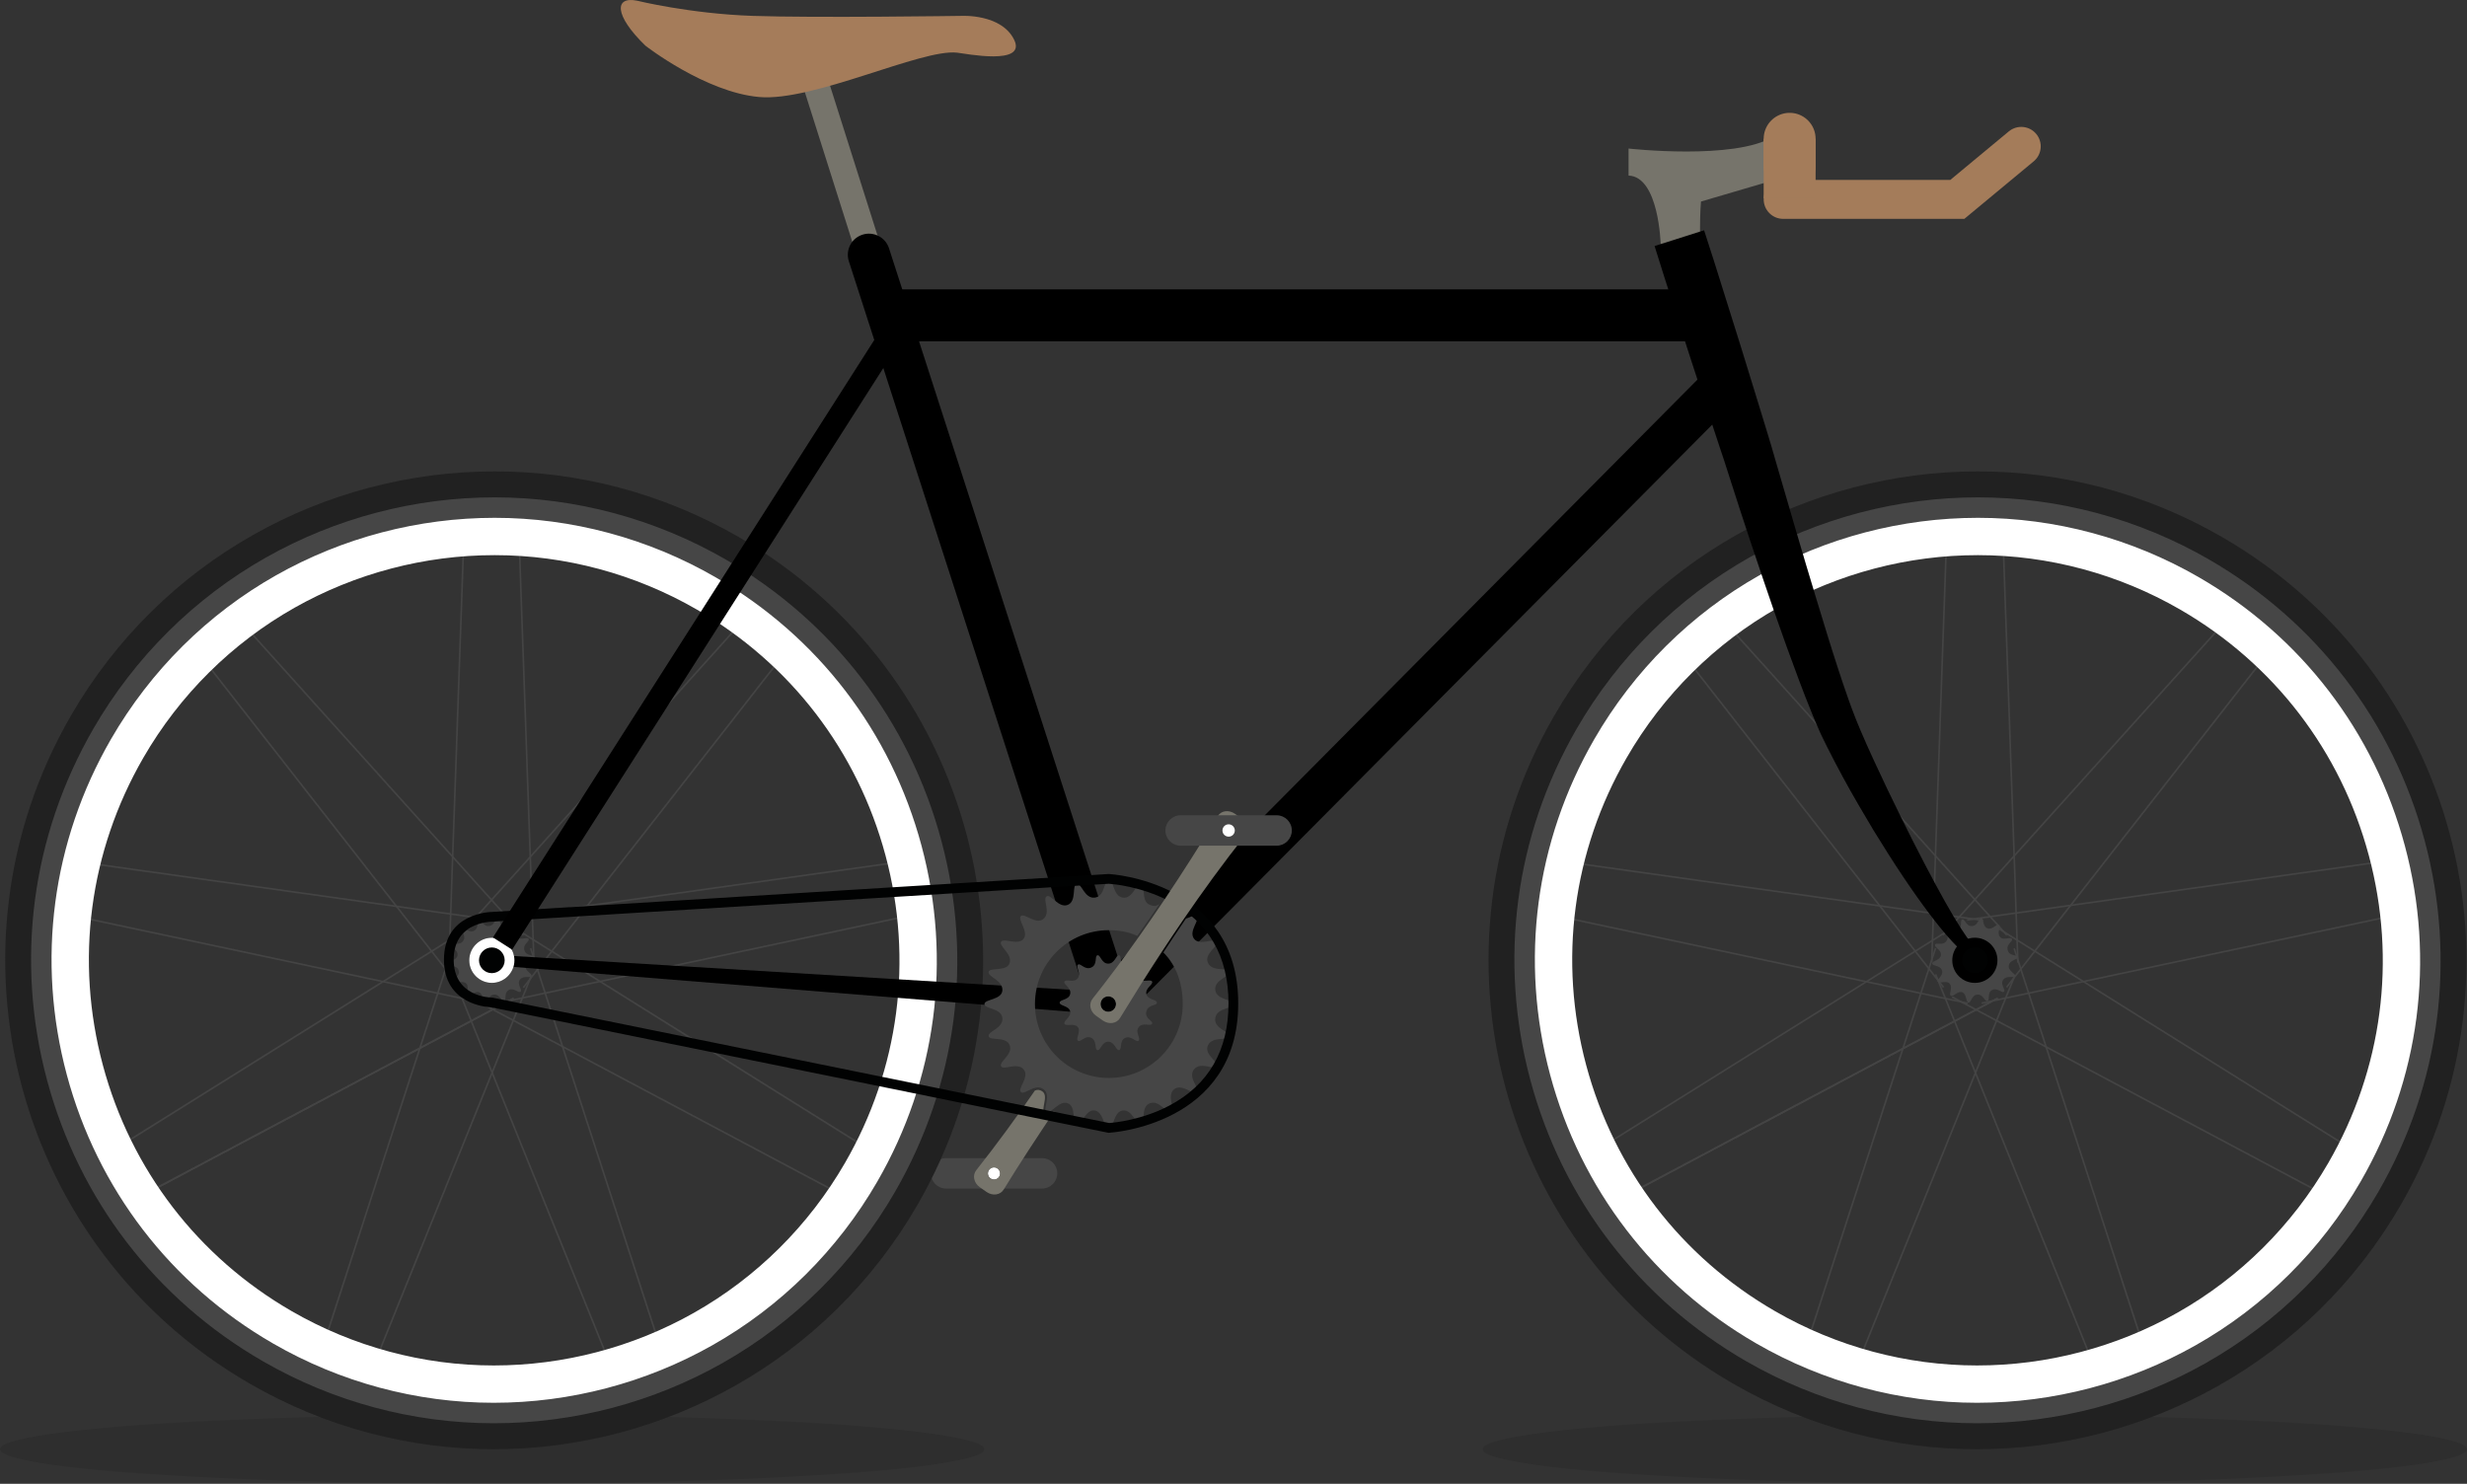 <?xml version="1.0" encoding="utf-8"?>
<!-- Generator: Adobe Illustrator 17.0.0, SVG Export Plug-In . SVG Version: 6.00 Build 0)  -->
<!DOCTYPE svg PUBLIC "-//W3C//DTD SVG 1.1//EN" "http://www.w3.org/Graphics/SVG/1.1/DTD/svg11.dtd">
<svg version="1.1" id="Calque_1" xmlns="http://www.w3.org/2000/svg" xmlns:xlink="http://www.w3.org/1999/xlink" x="0px" y="0px"
	 width="760.063px" height="457.198px" viewBox="788.156 0 760.063 457.198" enable-background="new 788.156 0 760.063 457.198"
	 xml:space="preserve">
<rect x="788.156" y="0" width="760.063" height="457.198" fill="#333333" stroke="none"/>
<path fill="#76746B" d="M1299.794,75.211c0,0-0.526-20.778-9.894-21.112c0-4,0-8.333,0-8.333s32.631,3.667,44.631-3.667
	c0,11.333-1.333,13.833-1.333,13.833l-20.982,6.167c0,0-0.309,2.796-0.309,9.898C1311.907,79.099,1299.794,75.211,1299.794,75.211z"
	/>
<ellipse opacity="0.1" enable-background="new    " cx="939.781" cy="446.535" rx="151.625" ry="10.663"/>
<ellipse opacity="0.1" enable-background="new    " cx="1396.594" cy="446.535" rx="151.625" ry="10.663"/>
<path fill="#464646" d="M1113.893,361.536c0,2.588-2.098,4.685-4.685,4.685h-29.575c-2.588,0-4.685-2.098-4.685-4.685l0,0
	c0-2.588,2.098-4.685,4.685-4.685h29.575C1111.795,356.851,1113.893,358.949,1113.893,361.536L1113.893,361.536z"/>
<circle fill="#FFFFFF" cx="1094.42" cy="361.536" r="1.901"/>
<g class="roues">
	
		<rect x="1435.251" y="161.836" transform="matrix(0.743 0.669 -0.669 0.743 525.564 -900.339)" fill="#444444" width="0.5" height="145.117"/>
	
		<rect x="1406.533" y="151.328" transform="matrix(-0.999 0.035 -0.035 -0.999 2820.523 398.567)" fill="#444444" width="0.5" height="145.144"/>
	
		<rect x="1386.157" y="151.324" transform="matrix(0.999 0.035 -0.035 0.999 8.659 -48.249)" fill="#444444" width="0.5" height="145.144"/>
	
		<rect x="1357.429" y="161.813" transform="matrix(-0.743 0.669 -0.669 -0.743 2523.452 -499.929)" fill="#444444" width="0.5" height="145.117"/>
	
		<rect x="1341.889" y="174.876" transform="matrix(0.788 -0.616 0.616 0.788 132.197 878.805)" fill="#444444" width="0.5" height="145.147"/>
	
		<rect x="1326.67" y="201.232" transform="matrix(-0.139 0.99 -0.99 -0.139 1782.765 -1002.08)" fill="#444444" width="0.5" height="145.156"/>
	
		<rect x="1323.138" y="221.269" transform="matrix(0.208 -0.978 0.978 0.208 760.834 1527.208)" fill="#444444" width="0.5" height="145.12"/>
	
		<rect x="1328.426" y="251.448" transform="matrix(0.53 0.848 -0.848 0.53 899.347 -974.467)" fill="#444444" width="0.5" height="145.12"/>
	
		<rect x="1338.607" y="268.966" transform="matrix(-0.469 -0.883 0.883 -0.469 1665.923 1683.994)" fill="#444444" width="0.5" height="145.129"/>
	
		<rect x="1338.607" y="268.966" transform="matrix(-0.469 -0.883 0.883 -0.469 1665.923 1683.994)" fill="#444444" width="0.5" height="145.129"/>
	
		<rect x="1361.905" y="288.59" transform="matrix(0.951 0.309 -0.309 0.951 178.253 -403.217)" fill="#444444" width="0.5" height="145.156"/>
	
		<rect x="1381.107" y="295.576" transform="matrix(-0.927 -0.375 0.375 -0.927 2524.229 1226.943)" fill="#444444" width="0.5" height="145.147"/>
	
		<rect x="1411.587" y="295.563" transform="matrix(0.927 -0.375 0.375 0.927 -35.104 555.672)" fill="#444444" width="0.5" height="145.147"/>
	
		<rect x="1430.777" y="288.623" transform="matrix(-0.951 0.309 -0.309 -0.951 2903.635 262.555)" fill="#444444" width="0.5" height="145.156"/>
	
		<rect x="1454.114" y="268.941" transform="matrix(0.469 -0.883 0.883 0.469 469.997 1465.259)" fill="#444444" width="0.5" height="145.129"/>
	
		<rect x="1464.23" y="251.442" transform="matrix(-0.53 0.848 -0.848 -0.53 2515.316 -746.244)" fill="#444444" width="0.5" height="145.12"/>
	
		<rect x="1469.579" y="221.255" transform="matrix(-0.208 -0.978 0.978 -0.208 1488.026 1792.612)" fill="#444444" width="0.5" height="145.12"/>
	
		<rect x="1466.032" y="201.212" transform="matrix(0.139 0.99 -0.99 0.139 1533.308 -1216.328)" fill="#444444" width="0.5" height="145.156"/>
	
		<rect x="1450.78" y="174.873" transform="matrix(-0.788 -0.616 0.616 -0.788 2442.073 1335.817)" fill="#444444" width="0.5" height="145.147"/>
	<path fill="#FFFFFF" d="M1397.547,171.052c21.761,0,43.293,5.791,62.269,16.746c28.872,16.669,49.525,43.585,58.154,75.788
		s4.201,65.839-12.469,94.711c-11.162,19.334-27.268,35.317-46.576,46.223c-18.774,10.604-40.094,16.209-61.654,16.209
		c-21.761,0-43.293-5.791-62.269-16.746c-28.872-16.669-49.525-43.585-58.154-75.788s-4.201-65.839,12.469-94.711
		c11.162-19.334,27.268-35.317,46.576-46.223C1354.668,176.657,1375.987,171.052,1397.547,171.052 M1397.547,148.052
		c-51.088,0-100.769,26.509-128.149,73.932c-40.818,70.698-16.595,161.1,54.104,201.917c23.276,13.438,48.695,19.828,73.769,19.828
		c51.088,0,100.769-26.509,128.149-73.932c40.818-70.698,16.595-161.1-54.104-201.917
		C1448.041,154.442,1422.622,148.052,1397.547,148.052L1397.547,148.052z"/>
	<path fill="#464646" d="M1397.548,159.552c23.776,0,47.297,6.324,68.018,18.287c31.533,18.205,54.088,47.601,63.512,82.77
		c9.424,35.17,4.588,71.905-13.618,103.438c-12.189,21.113-29.783,38.571-50.88,50.486c-20.496,11.577-43.772,17.696-67.31,17.696
		c-23.776,0-47.297-6.324-68.018-18.287c-31.533-18.205-54.088-47.6-63.512-82.771s-4.588-71.905,13.618-103.437
		c12.189-21.113,29.783-38.571,50.88-50.486C1350.734,165.671,1374.01,159.552,1397.548,159.552 M1397.548,147.552
		c-51.26,0-101.11,26.599-128.582,74.182c-40.956,70.937-16.651,161.645,54.287,202.6c23.354,13.484,48.859,19.895,74.018,19.895
		c51.26,0,101.11-26.599,128.582-74.182c40.956-70.937,16.651-161.645-54.287-202.6
		C1448.212,153.963,1422.707,147.552,1397.548,147.552L1397.548,147.552z"/>
	<path fill="#212121" d="M1397.55,153.246c24.88,0,49.49,6.616,71.169,19.133c32.991,19.047,56.59,49.802,66.45,86.599
		s4.8,75.231-14.248,108.222c-12.753,22.089-31.162,40.354-53.237,52.823c-21.442,12.111-45.791,18.512-70.415,18.512
		c-24.88,0-49.49-6.616-71.169-19.132c-32.991-19.047-56.59-49.802-66.45-86.599s-4.8-75.231,14.248-108.222
		c12.753-22.089,31.162-40.354,53.237-52.823C1348.577,159.648,1372.926,153.246,1397.55,153.246 M1397.55,145.246
		c-52.057,0-102.682,27.012-130.581,75.335c-41.592,72.04-16.91,164.157,55.131,205.75c23.717,13.693,49.619,20.204,75.169,20.204
		c52.057,0,102.682-27.012,130.581-75.335c41.592-72.04,16.91-164.157-55.13-205.75
		C1449.002,151.757,1423.1,145.246,1397.55,145.246L1397.55,145.246z"/>
	<g>
		<path fill="#464646" d="M1408.004,289.304c-0.454-0.787-2.538,0.63-3.65-0.614c-1.112-1.245,0.39-3.191-0.337-3.686
			c-0.739-0.503-1.963,1.647-3.554,1.035c-1.59-0.612-1.024-3.042-1.904-3.175c-0.875-0.132-0.82,2.255-2.757,2.47
			s-2.233-2.3-3.093-2.034c-0.833,0.258,0.199,2.475-1.407,3.425c-1.606,0.95-3.03-1.086-3.669-0.494
			c-0.661,0.612,1.36,2.089,0.215,3.696c-1.145,1.607-3.195,0.328-3.517,1.152c-0.324,0.828,2.024,1.579,1.798,3.236
			c-0.226,1.657-2.74,1.669-2.674,2.56c0.065,0.877,2.498,0.455,3.023,2.135c0.525,1.68-1.747,2.681-1.293,3.468
			s2.578-0.566,3.65,0.614c1.072,1.18-0.39,3.191,0.337,3.686c0.739,0.503,2.123-1.564,3.554-1.035s1.024,3.042,1.904,3.175
			c0.875,0.133,0.917-2.356,2.756-2.47s2.233,2.3,3.093,2.034c0.833-0.258-0.152-2.547,1.407-3.425s3.03,1.086,3.67,0.494
			c0.661-0.612-1.302-2.257-0.215-3.696c1.087-1.439,3.195-0.328,3.517-1.152c0.324-0.828-2.093-1.475-1.798-3.236
			s2.74-1.669,2.674-2.56c-0.065-0.877-2.512-0.14-3.023-2.135C1406.2,290.777,1408.459,290.091,1408.004,289.304z
			 M1399.991,301.775c-3.199,1.847-7.289,0.751-9.136-2.448s-0.751-7.289,2.448-9.136s7.289-0.751,9.136,2.448
			S1403.19,299.928,1399.991,301.775z"/>
	</g>
</g>
<g class="roues">
	
		<rect x="978.231" y="161.822" transform="matrix(0.743 0.669 -0.669 0.743 408.165 -594.534)" fill="#444444" width="0.5" height="145.117"/>
	
		<rect x="949.529" y="151.328" transform="matrix(-0.999 0.035 -0.035 -0.999 1906.793 414.517)" fill="#444444" width="0.5" height="145.144"/>
	
		<rect x="929.161" y="151.325" transform="matrix(0.999 0.035 -0.035 0.999 8.38 -32.3)" fill="#444444" width="0.5" height="145.144"/>
	
		<rect x="900.449" y="161.799" transform="matrix(-0.743 0.669 -0.669 -0.743 1726.861 -194.172)" fill="#444444" width="0.5" height="145.117"/>
	
		<rect x="884.885" y="174.858" transform="matrix(0.788 -0.616 0.616 0.788 35.318 597.428)" fill="#444444" width="0.5" height="145.147"/>
	
		<rect x="869.658" y="201.246" transform="matrix(-0.139 0.99 -0.99 -0.139 1262.153 -549.501)" fill="#444444" width="0.5" height="145.156"/>
	
		<rect x="866.134" y="221.29" transform="matrix(0.208 -0.978 0.978 0.208 398.825 1080.207)" fill="#444444" width="0.5" height="145.12"/>
	
		<rect x="871.417" y="251.427" transform="matrix(0.53 0.848 -0.848 0.53 684.502 -586.913)" fill="#444444" width="0.5" height="145.12"/>
	
		<rect x="881.594" y="268.987" transform="matrix(-0.469 -0.883 0.883 -0.469 994.317 1280.517)" fill="#444444" width="0.5" height="145.129"/>
	
		<rect x="881.594" y="268.987" transform="matrix(-0.469 -0.883 0.883 -0.469 994.317 1280.517)" fill="#444444" width="0.5" height="145.129"/>
	
		<rect x="904.925" y="288.582" transform="matrix(0.951 0.309 -0.309 0.951 155.889 -262.016)" fill="#444444" width="0.5" height="145.156"/>
	
		<rect x="924.1" y="295.579" transform="matrix(-0.927 -0.375 0.375 -0.927 1643.488 1055.756)" fill="#444444" width="0.5" height="145.147"/>
	
		<rect x="954.594" y="295.566" transform="matrix(0.927 -0.375 0.375 0.927 -68.38 384.485)" fill="#444444" width="0.5" height="145.147"/>
	
		<rect x="973.756" y="288.615" transform="matrix(-0.951 0.309 -0.309 -0.951 2011.955 403.755)" fill="#444444" width="0.5" height="145.156"/>
	
		<rect x="997.127" y="268.963" transform="matrix(0.469 -0.883 0.883 0.469 227.552 1061.785)" fill="#444444" width="0.5" height="145.129"/>
	
		<rect x="1007.24" y="251.42" transform="matrix(-0.53 0.848 -0.848 -0.53 1816.135 -358.729)" fill="#444444" width="0.5" height="145.12"/>
	
		<rect x="1012.583" y="221.276" transform="matrix(-0.208 -0.978 0.978 -0.208 935.997 1345.629)" fill="#444444" width="0.5" height="145.12"/>
	
		<rect x="1009.045" y="201.227" transform="matrix(0.139 0.99 -0.99 0.139 1139.946 -763.776)" fill="#444444" width="0.5" height="145.156"/>
	
		<rect x="993.785" y="174.856" transform="matrix(-0.788 -0.616 0.616 -0.788 1624.982 1054.419)" fill="#444444" width="0.5" height="145.147"/>
	<path fill="#FFFFFF" d="M940.547,171.052c21.761,0,43.293,5.791,62.269,16.746c28.872,16.669,49.525,43.585,58.154,75.788
		s4.201,65.839-12.469,94.711c-11.162,19.334-27.268,35.317-46.576,46.223c-18.774,10.604-40.094,16.209-61.654,16.209
		c-21.761,0-43.293-5.791-62.269-16.746c-28.872-16.669-49.525-43.585-58.154-75.788c-8.629-32.203-4.201-65.839,12.469-94.711
		c11.162-19.334,27.268-35.317,46.576-46.223C897.668,176.657,918.987,171.052,940.547,171.052 M940.547,148.052
		c-51.088,0-100.769,26.509-128.149,73.932c-40.818,70.698-16.595,161.1,54.104,201.917c23.276,13.438,48.695,19.828,73.769,19.828
		c51.088,0,100.769-26.509,128.149-73.932c40.818-70.698,16.595-161.1-54.104-201.917
		C991.041,154.442,965.622,148.052,940.547,148.052L940.547,148.052z"/>
	<path fill="#464646" d="M940.548,159.552c23.776,0,47.297,6.324,68.018,18.287c31.533,18.205,54.088,47.601,63.512,82.77
		c9.424,35.17,4.588,71.905-13.618,103.438c-12.189,21.113-29.783,38.571-50.88,50.486c-20.496,11.577-43.772,17.696-67.31,17.696
		c-23.776,0-47.297-6.324-68.018-18.287c-31.533-18.205-54.088-47.6-63.512-82.771s-4.588-71.905,13.618-103.437
		c12.189-21.113,29.783-38.571,50.88-50.486C893.734,165.671,917.01,159.552,940.548,159.552 M940.548,147.552
		c-51.26,0-101.11,26.599-128.582,74.182c-40.956,70.937-16.651,161.645,54.287,202.6c23.354,13.484,48.859,19.895,74.018,19.895
		c51.26,0,101.11-26.599,128.582-74.182c40.956-70.937,16.651-161.645-54.287-202.6
		C991.212,153.963,965.707,147.552,940.548,147.552L940.548,147.552z"/>
	<path fill="#212121" d="M940.55,153.246c24.88,0,49.49,6.616,71.169,19.133c32.991,19.047,56.59,49.802,66.45,86.599
		s4.8,75.231-14.248,108.222c-12.753,22.089-31.162,40.354-53.237,52.823c-21.442,12.111-45.791,18.512-70.415,18.512
		c-24.88,0-49.49-6.616-71.169-19.132c-32.991-19.047-56.59-49.802-66.45-86.599s-4.8-75.231,14.248-108.222
		c12.753-22.089,31.162-40.354,53.237-52.823C891.577,159.648,915.926,153.246,940.55,153.246 M940.55,145.246
		c-52.057,0-102.682,27.012-130.581,75.335c-41.592,72.04-16.91,164.157,55.13,205.75c23.717,13.693,49.619,20.204,75.169,20.204
		c52.057,0,102.682-27.012,130.581-75.335c41.592-72.04,16.91-164.157-55.13-205.75C992.002,151.757,966.1,145.246,940.55,145.246
		L940.55,145.246z"/>
	<g>
		<path fill="#464646" d="M951.004,289.304c-0.454-0.787-2.538,0.63-3.65-0.614c-1.112-1.245,0.39-3.191-0.337-3.686
			c-0.739-0.503-1.963,1.647-3.554,1.035c-1.59-0.612-1.025-3.042-1.904-3.175c-0.875-0.132-0.82,2.255-2.757,2.47
			s-2.233-2.3-3.093-2.034c-0.833,0.258,0.199,2.475-1.407,3.425c-1.606,0.95-3.03-1.086-3.669-0.494
			c-0.661,0.612,1.36,2.089,0.215,3.696c-1.145,1.606-3.195,0.328-3.517,1.152c-0.324,0.828,2.024,1.579,1.798,3.236
			c-0.226,1.657-2.74,1.669-2.674,2.56c0.065,0.877,2.498,0.455,3.024,2.135c0.525,1.68-1.747,2.681-1.293,3.468
			s2.578-0.566,3.65,0.614c1.072,1.18-0.39,3.191,0.337,3.686c0.739,0.503,2.123-1.564,3.554-1.035s1.025,3.042,1.904,3.175
			c0.875,0.133,0.917-2.356,2.756-2.47s2.233,2.3,3.093,2.034c0.833-0.258-0.152-2.547,1.407-3.425
			c1.559-0.878,3.03,1.086,3.67,0.494c0.661-0.612-1.302-2.257-0.215-3.696c1.087-1.439,3.195-0.328,3.517-1.152
			c0.324-0.828-2.093-1.475-1.798-3.236s2.74-1.669,2.674-2.56c-0.065-0.877-2.512-0.14-3.023-2.135
			C949.2,290.777,951.459,290.091,951.004,289.304z M942.991,301.775c-3.199,1.847-7.289,0.751-9.136-2.448
			s-0.751-7.289,2.448-9.136s7.289-0.751,9.136,2.448S946.19,299.928,942.991,301.775z"/>
	</g>
</g>
<g>
	
		<rect x="975.172" y="105.703" transform="matrix(-0.302 -0.953 0.953 -0.302 1283.436 1158.62)" fill="#76746B" width="180.967" height="8"/>
	<path d="M1130.353,315.726c-2.745,0-5.296-1.752-6.185-4.505l-74.489-230.725c-1.103-3.417,0.772-7.08,4.188-8.183
		c3.417-1.103,7.08,0.773,8.183,4.188l74.489,230.725c1.103,3.416-0.772,7.08-4.188,8.183
		C1131.688,315.623,1131.014,315.726,1130.353,315.726z"/>
	
		<rect x="1217.882" y="81.125" transform="matrix(-0.71 -0.705 0.705 -0.71 1942.047 1229.467)" width="13" height="266.815"/>
	<g>
		<polygon points="946.493,294.576 1130.6,305.733 1130.108,312.715 946.257,297.916 		"/>
	</g>
	<g>
		<path d="M1313.173,70.959c0,0,1.136,3.531,3.125,9.711c1.943,6.194,4.719,15.043,8.051,25.662
			c1.64,5.318,3.416,11.078,5.295,17.171c0.933,3.049,1.892,6.18,2.872,9.381c0.484,1.602,0.974,3.222,1.468,4.857
			c0.483,1.671,0.97,3.358,1.461,5.06c1.943,6.659,3.952,13.54,5.992,20.532c2.05,6.988,4.15,14.083,6.309,21.147
			c2.156,7.063,4.286,14.14,6.529,21.009c1.122,3.429,2.243,6.836,3.42,10.112c0.568,1.673,1.188,3.228,1.786,4.805l0.225,0.589
			l0.224,0.57l0.495,1.221c0.324,0.779,0.647,1.556,0.969,2.329c2.657,6.258,5.526,12.276,8.218,17.99
			c2.733,5.698,5.394,11.06,7.875,15.996c2.52,4.913,4.825,9.425,6.971,13.356c2.126,3.942,4.037,7.341,5.676,10.079
			c1.63,2.744,3,4.814,3.955,6.176c0.486,0.667,0.861,1.18,1.125,1.492c0.261,0.326,0.395,0.494,0.395,0.494l-2.617,2.67
			c0,0-0.187-0.166-0.55-0.487c-0.376-0.32-0.882-0.808-1.539-1.451c-1.3-1.286-3.063-3.247-5.157-5.821
			c-4.172-5.158-9.655-12.787-15.684-22.27c-1.507-2.371-3.063-4.849-4.642-7.433c-1.561-2.594-3.153-5.289-4.769-8.076
			c-3.252-5.567-6.481-11.54-9.681-17.901c-0.397-0.81-0.796-1.624-1.197-2.44l-0.57-1.188l-0.143-0.298l-0.154-0.347l-0.278-0.635
			c-0.737-1.693-1.51-3.412-2.173-5.101c-1.403-3.401-2.707-6.823-4.019-10.28c-2.605-6.91-5.119-13.927-7.574-20.968
			c-2.444-7.042-4.822-14.094-7.146-21.043c-2.336-6.944-4.535-13.805-6.668-20.449c-0.52-1.626-1.035-3.239-1.546-4.836
			c-0.541-1.62-1.076-3.225-1.606-4.813c-1.049-3.179-2.075-6.289-3.074-9.317c-1.985-6.059-3.862-11.788-5.595-17.076
			c-3.413-10.593-6.258-19.42-8.249-25.599c-1.945-6.194-3.057-9.733-3.057-9.733L1313.173,70.959z"/>
	</g>
	<rect x="1061.89" y="89.158" width="253.797" height="16"/>
	<g>
		<circle fill="#010202" cx="939.687" cy="295.891" r="6.958"/>
	</g>
	<g>
		<path fill="#010202" d="M939.687,301.349c-3.01,0-5.458-2.449-5.458-5.459s2.449-5.458,5.458-5.458
			c3.009,0,5.458,2.448,5.458,5.458S942.697,301.349,939.687,301.349z"/>
		<g>
			<path fill="#FFFFFF" d="M939.687,291.932c2.183,0,3.958,1.776,3.958,3.958c0,2.183-1.776,3.958-3.958,3.958
				s-3.958-1.776-3.958-3.958S937.505,291.932,939.687,291.932 M939.687,288.932c-3.843,0-6.958,3.115-6.958,6.958
				c0,3.843,3.115,6.958,6.958,6.958s6.958-3.115,6.958-6.958C946.646,292.048,943.53,288.932,939.687,288.932L939.687,288.932z"/>
		</g>
	</g>
	<g>
		<path fill="#010202" d="M1396.595,301.349c-3.01,0-5.458-2.449-5.458-5.459s2.448-5.458,5.458-5.458s5.458,2.448,5.458,5.458
			S1399.605,301.349,1396.595,301.349z"/>
		<path d="M1396.595,291.932c2.183,0,3.958,1.776,3.958,3.958c0,2.183-1.776,3.958-3.958,3.958s-3.958-1.776-3.958-3.958
			S1394.413,291.932,1396.595,291.932 M1396.595,288.932c-3.843,0-6.958,3.115-6.958,6.958c0,3.843,3.115,6.958,6.958,6.958
			s6.958-3.115,6.958-6.958C1403.554,292.048,1400.438,288.932,1396.595,288.932L1396.595,288.932z"/>
	</g>
</g>
<path fill="#A57C5A" d="M1083.021,16.224c2.581,0.289,21.521,4.083,17.583-3.979s-16.25-7.354-16.25-7.354s-45,0.667-64.333,0
	s-35.542-4.667-35.542-4.667c-7.045-1.469-7.184,4.426,2.5,13.833c0,0,18.375,14.333,35.042,15.833
	C1038.688,31.39,1072.021,14.991,1083.021,16.224z"/>
<g>
	<g>
		<path fill="#76746B" d="M1110.189,343.262c-1.78-1.158,1.317-5.53-0.966-7.032c-0.705-0.464-1.507-0.541-2.23-0.205
			c-5.752,8.346-11.728,16.541-18.024,24.497c-1.292,1.603-0.819,3.968,1.081,5.301c0.672,0.475,1.348,0.948,2.022,1.423
			c1.902,1.336,4.294,0.994,5.346-0.768c5.052-8.278,10.255-16.098,15.647-24.182
			C1111.836,343.23,1110.961,343.765,1110.189,343.262z M1094.385,363.451c-1.024,0-1.855-0.831-1.855-1.855
			c0-1.024,0.831-1.855,1.855-1.855c1.024,0,1.855,0.83,1.855,1.855S1095.41,363.451,1094.385,363.451z"/>
		<path fill="#464646" d="M1162.573,305.053c-0.433-3.201,4.638-4.11,4.239-5.601c-0.406-1.516-5.081,0.147-6.468-2.736
			c-1.387-2.884,3.411-5.169,2.634-6.511c-0.782-1.352-5.189,1.397-6.957-0.963c-1.769-2.36,1.963-5.87,0.864-6.971
			c-0.746-0.746-1.493,0.267-3.347,0.741c-2.221,3.248-4.803,7.165-6.958,10.455c4.084,4.115,5.964,9.652,5.964,15.907
			c0,12.573-10.192,22.764-22.764,22.764c-12.573,0-22.765-10.192-22.765-22.764c0-12.572,10.192-22.764,22.765-22.764
			c3.271,0,5.979,0.524,8.791,1.766c2.645-3.737,4.262-6.04,6.81-9.841c-1.322,0.917-1.919,0.608-2.941,0.274
			c-2.861-0.959-1.221-6.064-2.738-6.469c-1.492-0.398-2.464,4.694-5.6,4.24s-2.742-5.537-4.321-5.537
			c-1.58,0-1.081,5.141-4.322,5.537s-4.108-4.639-5.6-4.24c-1.516,0.405,0.071,5.351-2.738,6.469
			c-2.809,1.118-5.169-3.412-6.512-2.635c-1.352,0.783,1.398,4.995-0.962,6.958s-5.871-1.963-6.971-0.862
			c-1.101,1.101,2.454,4.733,0.863,6.97s-6.176-0.389-6.959,0.964c-0.777,1.343,3.526,3.715,2.635,6.511
			c-0.892,2.796-6.063,1.221-6.469,2.737c-0.398,1.491,4.308,2.504,4.239,5.601c-0.069,3.098-5.537,2.741-5.537,4.321
			c0,1.58,5.22,1.159,5.537,4.321c0.317,3.162-4.638,4.11-4.239,5.601c0.406,1.516,5.313-0.108,6.468,2.736s-3.41,5.168-2.634,6.511
			c0.782,1.352,5.033-1.357,6.957,0.963c1.924,2.32-1.963,5.87-0.863,6.971c0.813,0.813,2.829-1.108,4.861-1.381
			c0.719-0.097,1.44,0.008,2.111,0.52c2.566,1.957-0.391,6.175,0.961,6.958c0.72,0.417,1.77-0.657,2.999-1.59
			c1.066-0.808,2.267-1.511,3.513-1.044c2.684,1.006,1.221,6.064,2.738,6.469c1.492,0.398,2.807-4.732,5.6-4.24
			s2.742,5.537,4.322,5.537s1.347-5.179,4.321-5.537s4.108,4.639,5.6,4.24c1.516-0.405-0.265-5.35,2.737-6.469
			c3.002-1.119,5.167,3.412,6.51,2.635c1.353-0.782-1.475-5.033,0.964-6.958c2.439-1.925,5.869,1.963,6.97,0.862
			s-2.917-4.384-0.862-6.971c2.055-2.586,6.176,0.39,6.959-0.963c0.777-1.343-4.068-3.638-2.635-6.512
			c1.434-2.874,6.063-1.22,6.469-2.737c0.398-1.491-4.772-2.234-4.239-5.602c0.533-3.368,5.537-2.741,5.537-4.321
			C1168.11,307.795,1163.006,308.255,1162.573,305.053z"/>
		<g>
			<path fill="#464646" d="M1144.588,308.95c0-1.033-2.858-0.823-3.245-2.68c-0.387-1.858,2.198-2.921,1.763-3.822
				c-0.442-0.915-2.87,0.506-4.088-1.001c-1.218-1.507,0.72-3.578-0.069-4.209c-0.787-0.628-2.089,1.754-4.119,0.865
				s-0.891-3.534-1.889-3.761c-0.967-0.22-1.211,2.55-3.333,2.573c-2.122,0.022-2.366-2.792-3.333-2.573
				c-0.998,0.227,0.151,2.831-1.889,3.761c-2.04,0.931-3.332-1.494-4.119-0.866c-0.79,0.631,1.095,2.706-0.07,4.209
				c-1.165,1.503-3.647,0.086-4.089,1.001c-0.434,0.901,2.201,1.869,1.764,3.821c-0.438,1.953-3.245,1.647-3.245,2.68
				s2.86,0.908,3.245,2.68s-2.198,2.921-1.764,3.822c0.442,0.915,2.98-0.334,4.088,1.001c1.108,1.335-0.72,3.578,0.07,4.209
				c0.786,0.628,2.242-1.798,4.119-0.865s0.891,3.534,1.889,3.761c0.967,0.22,1.298-2.595,3.333-2.573
				c2.034,0.022,2.366,2.792,3.333,2.573c0.998-0.227,0.001-2.962,1.889-3.761c1.888-0.799,3.332,1.494,4.119,0.866
				c0.79-0.631-1.223-2.642,0.07-4.209c1.292-1.566,3.647-0.086,4.089-1.001c0.434-0.901-2.394-1.566-1.763-3.821
				C1141.974,309.375,1144.588,309.983,1144.588,308.95z M1129.608,311.757c-1.315,0-2.382-1.066-2.382-2.382
				c0-1.316,1.066-2.382,2.382-2.382c1.315,0,2.381,1.066,2.381,2.382C1131.989,310.69,1130.923,311.757,1129.608,311.757z"/>
		</g>
	</g>
	<path fill="#010202" d="M1129.662,349.042l-190.215-38.677c-1.655-0.069-14.512-1.05-14.512-14.683
		c0-14.497,14.538-14.688,14.686-14.688l190.146-11.697l0.081,0.004c0.398,0.019,39.798,2.301,39.798,39.866
		c0,37.564-39.399,39.847-39.798,39.865L1129.662,349.042z M1129.781,272.303l-190.066,11.689
		c-0.563,0.006-11.779,0.211-11.779,11.69s11.216,11.685,11.693,11.688l0.293,0.03l189.961,38.625
		c1.33-0.094,9.974-0.862,18.471-5.336c12.139-6.39,18.293-16.995,18.293-31.521s-6.154-25.133-18.293-31.522
		C1139.595,273.035,1130.682,272.36,1129.781,272.303z"/>
	<path fill="#76746B" d="M1170.658,252.172c-0.672-0.474-1.347-0.948-2.022-1.423c-1.903-1.336-4.294-0.994-5.346,0.767
		c-5.29,8.67-10.736,17.267-16.404,25.722c-2.548,3.801-5.143,7.573-7.789,11.31c-4.602,6.502-9.357,12.898-14.304,19.15
		c-1.293,1.602-0.82,3.968,1.08,5.301c0.672,0.475,1.347,0.948,2.022,1.423c1.903,1.336,4.295,0.994,5.346-0.768
		c4.167-6.828,8.431-13.61,12.823-20.314c2.155-3.29,4.342-6.561,6.563-9.809c6.08-8.888,12.421-17.605,19.11-26.059
		C1173.031,255.871,1172.559,253.507,1170.658,252.172z M1129.608,311.757c-1.315,0-2.382-1.066-2.382-2.382
		c0-1.316,1.066-2.382,2.382-2.382c1.315,0,2.381,1.066,2.381,2.382C1131.989,310.69,1130.923,311.757,1129.608,311.757z
		 M1166.848,257.83c-1.024,0-1.855-0.831-1.855-1.855s0.831-1.855,1.855-1.855s1.855,0.83,1.855,1.855
		C1168.703,257,1167.872,257.83,1166.848,257.83z"/>
	<path fill="#464646" d="M1186.16,255.891c0,2.588-2.098,4.685-4.685,4.685H1151.9c-2.588,0-4.685-2.098-4.685-4.685l0,0
		c0-2.588,2.098-4.685,4.685-4.685h29.575C1184.063,251.205,1186.16,253.303,1186.16,255.891L1186.16,255.891z"/>
	<circle fill="#FFFFFF" cx="1166.687" cy="255.891" r="1.901"/>
</g>
<rect x="999.751" y="84.416" transform="matrix(-0.843 -0.538 0.538 -0.843 1743.306 901.639)" width="7" height="223.923"/>
<polyline fill="none" stroke="#A47C5A" stroke-width="12" stroke-linecap="round" stroke-miterlimit="10" points="1337.531,61.432 
	1391.198,61.432 1410.887,45.099 "/>
<line fill="none" stroke="#A47C5A" stroke-width="16" stroke-linecap="round" stroke-miterlimit="10" x1="1339.531" y1="42.766" x2="1339.531" y2="51.099"/>
<line fill="none" stroke="#A47C5A" stroke-width="16" stroke-miterlimit="10" x1="1339.531" y1="42.766" x2="1339.531" y2="61.099"/>
</svg>
